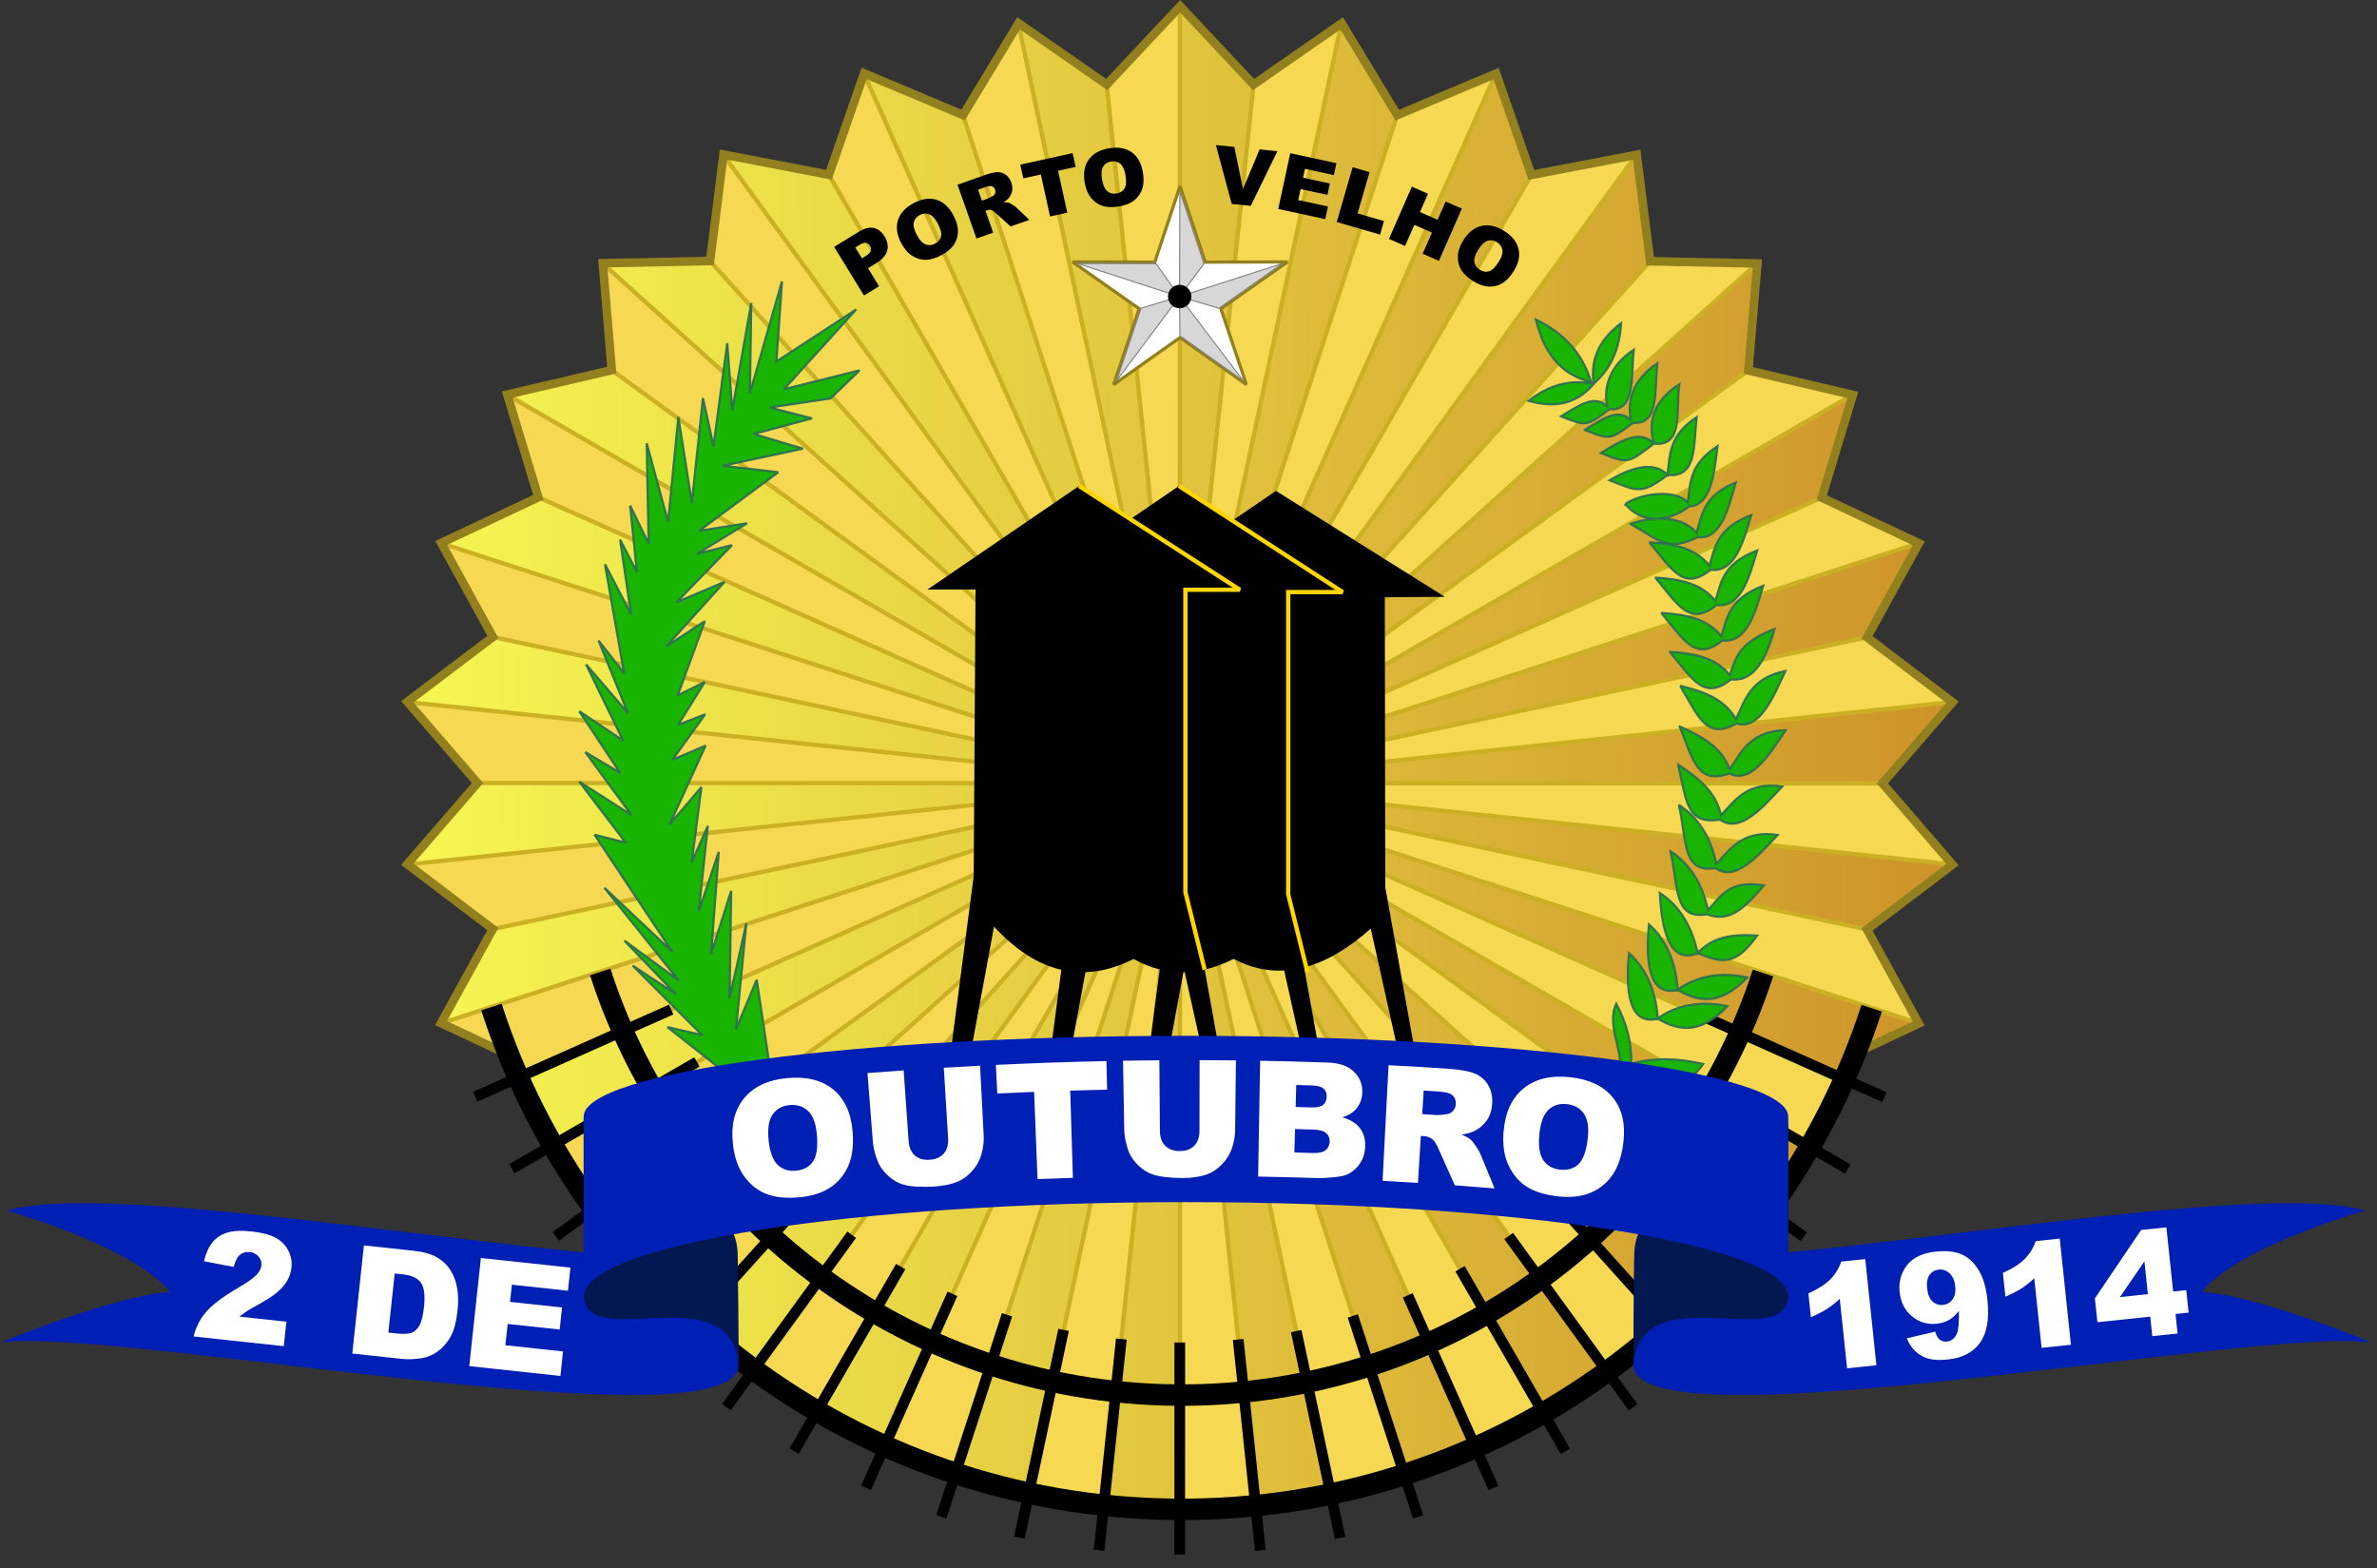 <?xml version="1.0" encoding="UTF-8" standalone="no"?>
<!-- Created with Inkscape (http://www.inkscape.org/) -->

<svg
   width="97.03mm"
   height="64mm"
   viewBox="0 0 97.03 64"
   version="1.1"
   id="svg1"
   sodipodi:docname="Brasao_municipal.svg"
   inkscape:version="1.4 (86a8ad7, 2024-10-11)"
   xmlns:inkscape="http://www.inkscape.org/namespaces/inkscape"
   xmlns:sodipodi="http://sodipodi.sourceforge.net/DTD/sodipodi-0.dtd"
   xmlns:xlink="http://www.w3.org/1999/xlink"
   xmlns="http://www.w3.org/2000/svg"
   xmlns:svg="http://www.w3.org/2000/svg">
  <rect x="0" y="0" width="97.03" height="64" fill="#333333" stroke="none"/>
  <sodipodi:namedview
     id="namedview1"
     pagecolor="#ffffff"
     bordercolor="#000000"
     borderopacity="0.25"
     inkscape:showpageshadow="2"
     inkscape:pageopacity="0.0"
     inkscape:pagecheckerboard="0"
     inkscape:deskcolor="#d1d1d1"
     inkscape:document-units="mm"
     inkscape:zoom="0.99398997"
     inkscape:cx="179.07625"
     inkscape:cy="181.59137"
     inkscape:window-width="1920"
     inkscape:window-height="1057"
     inkscape:window-x="-8"
     inkscape:window-y="-8"
     inkscape:window-maximized="1"
     inkscape:current-layer="svg1" />
  <defs
     id="defs1">
    <linearGradient
       xlink:href="#a"
       id="linearGradient16"
       gradientUnits="userSpaceOnUse"
       gradientTransform="matrix(4.188,0,0,4.188,290.61,-101.47)"
       x1="4.196"
       y1="39.044"
       x2="75.69"
       y2="39.323" />
    <linearGradient
       id="a"
       x1="4.196"
       x2="75.69"
       y1="39.044"
       y2="39.323"
       gradientTransform="matrix(4.188,0,0,4.188,290.61,-101.47)"
       gradientUnits="userSpaceOnUse">
      <stop
         stop-color="#f6f652"
         offset="0"
         id="stop1" />
      <stop
         stop-color="#cd9329"
         offset="1"
         id="stop2" />
    </linearGradient>
    <linearGradient
       xlink:href="#a"
       id="linearGradient1"
       gradientUnits="userSpaceOnUse"
       gradientTransform="matrix(4.188,0,0,4.188,290.61,-101.47)"
       x1="4.196"
       y1="39.044"
       x2="75.69"
       y2="39.323" />
    <linearGradient
       xlink:href="#a"
       id="linearGradient2"
       gradientUnits="userSpaceOnUse"
       gradientTransform="matrix(4.188,0,0,4.188,290.61,-101.47)"
       x1="4.196"
       y1="39.044"
       x2="75.69"
       y2="39.323" />
    <linearGradient
       xlink:href="#a"
       id="linearGradient3"
       gradientUnits="userSpaceOnUse"
       gradientTransform="matrix(4.188,0,0,4.188,290.61,-101.47)"
       x1="4.196"
       y1="39.044"
       x2="75.69"
       y2="39.323" />
    <linearGradient
       xlink:href="#a"
       id="linearGradient4"
       gradientUnits="userSpaceOnUse"
       gradientTransform="matrix(4.188,0,0,4.188,290.61,-101.47)"
       x1="4.196"
       y1="39.044"
       x2="75.69"
       y2="39.323" />
    <linearGradient
       xlink:href="#a"
       id="linearGradient5"
       gradientUnits="userSpaceOnUse"
       gradientTransform="matrix(4.188,0,0,4.188,290.61,-101.47)"
       x1="4.196"
       y1="39.044"
       x2="75.69"
       y2="39.323" />
    <linearGradient
       xlink:href="#a"
       id="linearGradient6"
       gradientUnits="userSpaceOnUse"
       gradientTransform="matrix(4.188,0,0,4.188,290.61,-101.47)"
       x1="4.196"
       y1="39.044"
       x2="75.69"
       y2="39.323" />
    <linearGradient
       xlink:href="#a"
       id="linearGradient7"
       gradientUnits="userSpaceOnUse"
       gradientTransform="matrix(4.188,0,0,4.188,290.61,-101.47)"
       x1="4.196"
       y1="39.044"
       x2="75.69"
       y2="39.323" />
    <linearGradient
       xlink:href="#a"
       id="linearGradient8"
       gradientUnits="userSpaceOnUse"
       gradientTransform="matrix(4.188,0,0,4.188,290.61,-101.47)"
       x1="4.196"
       y1="39.044"
       x2="75.69"
       y2="39.323" />
    <linearGradient
       xlink:href="#a"
       id="linearGradient9"
       gradientUnits="userSpaceOnUse"
       gradientTransform="matrix(4.188,0,0,4.188,290.61,-101.47)"
       x1="4.196"
       y1="39.044"
       x2="75.69"
       y2="39.323" />
    <linearGradient
       xlink:href="#a"
       id="linearGradient10"
       gradientUnits="userSpaceOnUse"
       gradientTransform="matrix(4.188,0,0,4.188,290.61,-101.47)"
       x1="4.196"
       y1="39.044"
       x2="75.69"
       y2="39.323" />
    <linearGradient
       xlink:href="#a"
       id="linearGradient11"
       gradientUnits="userSpaceOnUse"
       gradientTransform="matrix(4.188,0,0,4.188,290.61,-101.47)"
       x1="4.196"
       y1="39.044"
       x2="75.69"
       y2="39.323" />
    <linearGradient
       xlink:href="#a"
       id="linearGradient12"
       gradientUnits="userSpaceOnUse"
       gradientTransform="matrix(4.188,0,0,4.188,290.61,-101.47)"
       x1="4.196"
       y1="39.044"
       x2="75.69"
       y2="39.323" />
    <linearGradient
       xlink:href="#a"
       id="linearGradient13"
       gradientUnits="userSpaceOnUse"
       gradientTransform="matrix(4.188,0,0,4.188,290.61,-101.47)"
       x1="4.196"
       y1="39.044"
       x2="75.69"
       y2="39.323" />
    <linearGradient
       xlink:href="#a"
       id="linearGradient14"
       gradientUnits="userSpaceOnUse"
       gradientTransform="matrix(4.188,0,0,4.188,290.61,-101.47)"
       x1="4.196"
       y1="39.044"
       x2="75.69"
       y2="39.323" />
    <linearGradient
       xlink:href="#a"
       id="linearGradient15"
       gradientUnits="userSpaceOnUse"
       gradientTransform="matrix(4.188,0,0,4.188,290.61,-101.47)"
       x1="4.196"
       y1="39.044"
       x2="75.69"
       y2="39.323" />
  </defs>
  <g
     id="g1"
     transform="matrix(0.209,0,0,0.209,8.206474e-4,0.001)">
    <g
       transform="translate(-227.2,90.013)"
       fill="url(#a)"
       id="g16"
       style="fill:url(#linearGradient16)">
      <path
         d="m 457.78,-88.388 14.264,14.817 -14.245,136.39 -0.093,142.02 -14.92,-0.889 14.88,-141.13 z"
         id="path2"
         style="fill:url(#linearGradient1)" />
      <path
         d="m 489.22,-85.07 10.872,17.458 -42.289,130.45 -29.611,138.75 -14.381,-3.795 43.862,-134.98 z"
         id="path3"
         style="fill:url(#linearGradient2)" />
      <path
         d="m 519.27,-75.291 7.006,19.337 -68.48,118.81 -57.79,129.53 -13.238,-6.787 70.906,-122.79 z"
         id="path4"
         style="fill:url(#linearGradient3)" />
      <path
         d="m 546.64,-59.476 2.833,20.371 -91.684,101.98 -83.358,114.63 -11.468,-9.424 94.718,-105.28 z"
         id="path5"
         style="fill:url(#linearGradient4)" />
      <path
         d="m 345.38,-38.407 20.556,-0.686 91.829,101.85 105.48,95.3 -10.506,10.449 -95.06,-105.65 z"
         id="path6"
         style="fill:url(#linearGradient5)" />
      <path
         d="m 368.88,-59.548 20.249,3.602 68.649,118.72 83.449,115.1 -12.551,8.048 -71.004,-123.07 z"
         id="path7"
         style="fill:url(#linearGradient6)" />
      <path
         d="m 313.92,16.034 18.499,-8.987 125.32,55.696 143.78,46.885 -11.844,6.184 -2.214,4.9 -129.76,-57.842 z"
         id="path8"
         style="fill:url(#linearGradient7)" />
      <path
         d="m 307.33,46.954 16.226,-12.637 134.16,28.424 150.38,15.967 -16.227,12.637 -134.17,-28.473 z"
         id="path9"
         style="fill:url(#linearGradient8)" />
      <path
         d="m 326.79,-12.837 19.964,-4.945 111,80.531 122.94,71.289 -8.079,12.411 -114.93,-83.584 z"
         id="path10"
         style="fill:url(#linearGradient9)" />
      <path
         d="m 396.26,-75.338 19.058,7.732 42.474,130.39 57.615,129.9 -13.9,5.208 -43.835,-135.06 z"
         id="path11"
         style="fill:url(#linearGradient10)" />
      <path
         d="M 426.33,-85.095 443.364,-73.57 457.803,62.8 487.2,201.78 472.523,204.071 457.674,62.831 Z"
         id="path12"
         style="fill:url(#linearGradient11)" />
      <path
         d="m 570.14,-38.302 -1.466,20.515 -110.89,80.68 -105.31,94.721 -9.307,-11.496 114.52,-83.323 z"
         id="path13"
         style="fill:url(#linearGradient12)" />
      <path
         d="m 588.71,-12.72 -5.699,19.762 -125.24,55.864 -122.61,70.801 -6.668,-13.267 129.21,-57.648 z"
         id="path14"
         style="fill:url(#linearGradient13)" />
      <path
         d="m 601.55,16.157 -9.682,18.145 -134.12,28.612 -143.87,46.591 L 323.56,91.36 457.71,62.789 Z"
         id="path15"
         style="fill:url(#linearGradient14)" />
      <path
         d="m 608.11,47.079 -13.243,15.736 -137.14,0.105 -150.41,15.663 13.243,-15.736 137.15,-0.059 z"
         id="path16"
         style="fill:url(#linearGradient15)" />
    </g>
    <g
       transform="translate(-227.2,90.013)"
       fill="#f6d852"
       id="g31">
      <path
         d="m 457.64,-88.388 -14.264,14.817 14.245,136.39 0.093,142.02 14.92,-0.889 -14.88,-141.13 z"
         id="path17" />
      <path
         d="m 426.21,-85.07 -10.872,17.458 42.289,130.45 29.611,138.75 14.381,-3.795 -43.862,-134.98 z"
         id="path18" />
      <path
         d="m 396.15,-75.291 -7.006,19.337 68.48,118.81 57.79,129.53 13.238,-6.787 -70.906,-122.79 z"
         id="path19" />
      <path
         d="m 368.78,-59.476 -2.833,20.371 91.684,101.98 83.358,114.63 11.468,-9.424 -94.718,-105.28 z"
         id="path20" />
      <path
         d="m 570.04,-38.407 -20.555,-0.686 -91.829,101.85 -105.48,95.3 10.506,10.449 95.06,-105.65 z"
         id="path21" />
      <path
         d="m 546.54,-59.548 -20.249,3.602 -68.649,118.72 -83.449,115.1 12.551,8.048 71.004,-123.07 z"
         id="path22" />
      <path
         d="m 601.51,16.034 -18.499,-8.987 -125.32,55.696 -143.78,46.885 11.844,6.184 2.214,4.9 129.76,-57.842 z"
         id="path23" />
      <path
         d="M 608.1,46.954 591.874,34.317 457.714,62.741 307.334,78.708 323.561,91.345 457.731,62.872 Z"
         id="path24" />
      <path
         d="m 588.64,-12.837 -19.964,-4.945 -111,80.531 -122.94,71.289 8.079,12.411 114.93,-83.584 z"
         id="path25" />
      <path
         d="m 519.17,-75.338 -19.058,7.732 -42.474,130.39 -57.615,129.9 13.9,5.208 43.835,-135.06 z"
         id="path26" />
      <path
         d="M 489.1,-85.095 472.066,-73.57 457.627,62.8 428.23,201.78 l 14.677,2.291 14.849,-141.24 z"
         id="path27" />
      <path
         d="m 345.29,-38.302 1.466,20.515 110.89,80.68 105.31,94.721 9.307,-11.496 -114.52,-83.323 z"
         id="path28" />
      <path
         d="m 326.72,-12.72 5.699,19.762 125.24,55.864 122.61,70.801 6.668,-13.267 -129.21,-57.648 z"
         id="path29" />
      <path
         d="m 313.88,16.157 9.682,18.145 134.12,28.612 143.87,46.591 L 591.87,91.36 457.72,62.789 Z"
         id="path30" />
      <path
         d="m 307.32,47.079 13.243,15.736 137.14,0.105 150.41,15.663 -13.243,-15.736 -137.15,-0.059 z"
         id="path31" />
    </g>
    <g
       transform="translate(-227.2,90.013)"
       fill="none"
       stroke="#cbb023"
       stroke-width="0.838"
       id="g46">
      <path
         d="M 472.03,-73.5 443.273,199.38"
         id="path32" />
      <path
         d="m 443.34,-73.507 28.606,272.9"
         id="path33" />
      <path
         d="m 415.29,-67.552 84.719,260.98"
         id="path34" />
      <path
         d="m 389.08,-55.893 137.13,237.67"
         id="path35" />
      <path
         d="m 365.87,-39.041 183.55,203.96"
         id="path36" />
      <path
         d="m 346.68,-17.732 221.94,161.34"
         id="path37" />
      <path
         d="m 332.33,7.103 250.64,111.67"
         id="path38" />
      <path
         d="M 323.46,34.379 591.84,91.502"
         id="path39" />
      <path
         d="m 320.45,62.902 274.39,0.076"
         id="path40" />
      <path
         d="M 323.44,91.428 591.85,34.453"
         id="path41" />
      <path
         d="M 332.3,118.71 583,7.17"
         id="path42" />
      <path
         d="M 346.63,143.55 568.66,-17.67"
         id="path43" />
      <path
         d="M 365.82,164.87 549.48,-38.99"
         id="path44" />
      <path
         d="M 389.02,181.74 526.28,-55.85"
         id="path45" />
      <path
         d="m 500.08,-67.529 -84.863,260.94"
         id="path46" />
    </g>
    <g
       transform="translate(-227.2,90.013)"
       fill="none"
       stroke="#cbb023"
       stroke-width="0.838"
       id="g61">
      <path
         d="m 489.13,-85.238 -61.008,287.1"
         id="path47" />
      <path
         d="m 457.64,-88.546 0.017,293.28"
         id="path48" />
      <path
         d="m 426.14,-85.234 61.034,287.06"
         id="path49" />
      <path
         d="m 396.02,-75.446 119.35,268.02"
         id="path50" />
      <path
         d="M 368.6,-59.61 541.19,177.91"
         id="path51" />
      <path
         d="m 345.07,-38.418 218.2,196.45"
         id="path52" />
      <path
         d="m 326.45,-12.796 254.36,146.83"
         id="path53" />
      <path
         d="m 313.57,16.136 288.15,93.608"
         id="path54" />
      <path
         d="M 306.99,47.114 608.3,78.767"
         id="path55" />
      <path
         d="M 306.99,78.783 608.3,47.097"
         id="path56" />
      <path
         d="M 313.58,109.76 601.72,16.121"
         id="path57" />
      <path
         d="M 335.18,133.66 588.83,-12.81"
         id="path58" />
      <path
         d="M 352.48,157.65 570.22,-38.43"
         id="path59" />
      <path
         d="M 374.41,177.52 546.68,-59.62"
         id="path60" />
      <path
         d="M 519.25,-75.453 399.98,192.477"
         id="path61" />
    </g>
    <g
       transform="translate(-227.2,90.013)"
       id="g62">
      <path
         d="m 457.69,-88.789 -14.339,15.28 -17.202,-11.967 -10.855,17.922 -19.32,-8.131 -6.887,19.795 -20.58,-3.943 -2.626,20.793 -20.957,0.425 1.759,20.883 -20.408,4.769 6.061,20.065 -18.969,8.916 10.094,18.364 -16.703,12.654 13.701,15.869 -13.709,15.852 16.695,12.67 -10.11,18.363 13.21,6.208 c 0.008,0.021 0.017,0.038 0.025,0.057 20.771,51.506 70.964,88.106 129.96,88.726 60.195,0.632 111.99,-36.386 133.07,-89.118 l 12.343,-5.799 -10.102,-18.364 16.703,-12.662 -13.693,-15.861 13.701,-15.852 -16.695,-12.67 10.11,-18.364 -18.961,-8.916 6.069,-20.065 -20.408,-4.785 1.767,-20.883 -20.948,-0.434 -2.618,-20.793 -20.58,3.926 -6.879,-19.795 -19.321,8.123 -10.846,-17.93 -17.21,11.959 z"
         fill="none"
         stroke="#92801f"
         stroke-width="1.675"
         id="path62" />
    </g>
    <g
       transform="translate(-227.2,90.013)"
       fill="none"
       stroke="#000000"
       stroke-width="2.094"
       id="g85">
      <path
         d="m 434.93,169.7 -8.636,40.583"
         id="path63" />
      <path
         d="m 457.62,172.17 -0.008,41.414"
         id="path64" />
      <path
         d="m 480.36,169.94 8.569,40.362"
         id="path65" />
      <path
         d="m 502.15,162.96 16.738,37.618"
         id="path66" />
      <path
         d="m 521.86,151.37 24.305,33.47"
         id="path67" />
      <path
         d="m 539.07,136.29 30.504,27.48"
         id="path68" />
      <path
         d="m 552.47,117.71 35.624,20.579"
         id="path69" />
      <path
         d="m 327.17,138.23 36.137,-20.852"
         id="path70" />
      <path
         d="m 345.67,163.71 30.947,-27.852"
         id="path71" />
      <path
         d="m 369.07,184.79 24.473,-33.668"
         id="path72" />
      <path
         d="m 413.22,162.66 -16.878,37.884"
         id="path73" />
      <path
         d="m 446.21,171.49 -4.348,41.264"
         id="path74" />
      <path
         d="m 469.03,171.58 4.318,41.189"
         id="path75" />
      <path
         d="m 491.42,166.98 12.74,39.246"
         id="path76" />
      <path
         d="m 512.36,157.76 20.577,35.663"
         id="path77" />
      <path
         d="m 530.75,144.17 27.669,30.747"
         id="path78" />
      <path
         d="m 546.29,127.38 33.209,24.142"
         id="path79" />
      <path
         d="m 557.67,107.51 37.579,16.744"
         id="path80" />
      <path
         d="m 320.01,124.17 38.272,-17.027"
         id="path81" />
      <path
         d="m 335.75,151.45 33.76,-24.514"
         id="path82" />
      <path
         d="m 356.82,174.86 27.867,-30.933"
         id="path83" />
      <path
         d="m 382.29,193.38 20.821,-36.041"
         id="path84" />
      <path
         d="m 423.88,166.76 -12.827,39.441"
         id="path85" />
    </g>
    <g
       transform="translate(-227.2,90.013)"
       id="g86">
      <path
         d="M 592.76,106.88 C 574.151,164.228 519.992,205.414 456.52,204.748 394.011,204.091 341.39,163.04 323.18,106.656"
         fill-opacity="0"
         stroke="#000000"
         stroke-miterlimit="2.41"
         stroke-width="4.188"
         id="path86" />
    </g>
    <g
       transform="translate(-227.2,90.013)"
       id="g87">
      <path
         d="M 571.53,100 C 555.848,148.305 510.224,182.996 456.76,182.434 404.1,181.881 359.766,147.299 344.43,99.801"
         fill-opacity="0"
         stroke="#000000"
         stroke-miterlimit="2.41"
         stroke-width="4.188"
         id="path87" />
    </g>
    <g
       transform="translate(-227.2,90.013)"
       id="g97">
      <path
         d="m 390.12,-41.803 4.877,-2.991 c 1.062,-0.651 2.012,-0.886 2.848,-0.704 0.841,0.179 1.547,0.736 2.119,1.668 0.588,0.959 0.758,1.885 0.51,2.78 -0.243,0.892 -0.956,1.701 -2.14,2.426 l -1.606,0.985 2.161,3.523 -2.947,1.807 -5.824,-9.495 m 5.43,2.241 0.719,-0.441 c 0.566,-0.347 0.903,-0.688 1.013,-1.022 0.107,-0.339 0.067,-0.662 -0.122,-0.968 -0.182,-0.298 -0.437,-0.49 -0.763,-0.575 -0.326,-0.085 -0.763,0.04 -1.311,0.376 l -0.836,0.512 1.299,2.118"
         id="path88" />
      <path
         d="m 403.25,-42.48 c -0.868,-1.598 -1.099,-3.084 -0.692,-4.458 0.407,-1.374 1.404,-2.492 2.993,-3.356 1.629,-0.885 3.122,-1.128 4.48,-0.73 1.355,0.394 2.461,1.378 3.317,2.954 0.621,1.144 0.938,2.188 0.95,3.133 0.013,0.938 -0.233,1.81 -0.741,2.616 -0.505,0.799 -1.301,1.494 -2.387,2.084 -1.104,0.6 -2.114,0.921 -3.031,0.963 -0.912,0.04 -1.8,-0.198 -2.663,-0.715 -0.863,-0.517 -1.605,-1.347 -2.227,-2.491 m 3.032,-1.63 c 0.537,0.988 1.105,1.599 1.704,1.832 0.604,0.231 1.222,0.175 1.854,-0.168 0.65,-0.353 1.038,-0.838 1.164,-1.454 0.127,-0.616 -0.108,-1.472 -0.703,-2.567 -0.501,-0.921 -1.053,-1.492 -1.656,-1.712 -0.602,-0.227 -1.221,-0.167 -1.857,0.179 -0.61,0.331 -0.982,0.813 -1.117,1.446 -0.135,0.632 0.068,1.447 0.61,2.444"
         id="path89" />
      <path
         d="m 417.91,-43.435 -3.704,-10.505 5.41,-1.908 c 1.003,-0.354 1.8,-0.538 2.391,-0.553 0.591,-0.015 1.131,0.154 1.621,0.508 0.488,0.349 0.85,0.858 1.086,1.526 0.205,0.583 0.259,1.131 0.161,1.643 -0.101,0.508 -0.321,0.97 -0.663,1.386 -0.218,0.265 -0.549,0.537 -0.993,0.817 0.432,-0.008 0.76,0.023 0.982,0.088 0.149,0.045 0.387,0.167 0.711,0.37 0.329,0.201 0.558,0.364 0.689,0.49 l 2.643,2.492 -3.669,1.294 -2.866,-2.599 c -0.367,-0.338 -0.657,-0.539 -0.873,-0.603 -0.291,-0.08 -0.585,-0.068 -0.881,0.037 l -0.286,0.101 1.504,4.263 -3.26,1.15 m 1.057,-7.398 1.369,-0.483 c 0.148,-0.052 0.418,-0.201 0.809,-0.447 0.2,-0.119 0.335,-0.29 0.407,-0.514 0.076,-0.226 0.074,-0.453 -0.008,-0.682 -0.12,-0.339 -0.319,-0.562 -0.598,-0.667 -0.279,-0.106 -0.715,-0.053 -1.307,0.155 l -1.426,0.503 0.753,2.135"
         id="path90" />
      <path
         d="m 426.47,-57.869 10.219,-2.243 0.59,2.687 -3.429,0.753 1.798,8.193 -3.362,0.738 -1.798,-8.193 -3.429,0.753 -0.59,-2.687"
         id="path91" />
      <path
         d="m 439.05,-54.367 c -0.313,-1.791 -0.059,-3.273 0.765,-4.446 0.823,-1.173 2.126,-1.915 3.907,-2.227 1.826,-0.32 3.319,-0.075 4.479,0.736 1.159,0.805 1.893,2.091 2.202,3.857 0.225,1.282 0.192,2.373 -0.099,3.272 -0.286,0.893 -0.798,1.641 -1.536,2.244 -0.734,0.596 -1.71,1.001 -2.927,1.214 -1.237,0.217 -2.297,0.199 -3.18,-0.053 -0.877,-0.253 -1.643,-0.762 -2.296,-1.526 -0.653,-0.765 -1.092,-1.789 -1.317,-3.071 m 3.393,-0.578 c 0.194,1.108 0.538,1.868 1.032,2.28 0.499,0.412 1.103,0.555 1.811,0.431 0.729,-0.127 1.251,-0.463 1.567,-1.007 0.316,-0.544 0.367,-1.429 0.152,-2.657 -0.181,-1.033 -0.522,-1.75 -1.024,-2.15 -0.498,-0.407 -1.104,-0.547 -1.817,-0.422 -0.684,0.12 -1.19,0.458 -1.52,1.014 -0.329,0.556 -0.396,1.393 -0.2,2.511"
         id="path92" />
      <path
         d="m 464.68,-61.685 3.584,0.354 1.706,8.224 3.246,-7.734 3.478,0.344 -5.21,10.678 -3.713,-0.367 -3.093,-11.499"
         id="path93" />
      <path
         d="m 479.2,-60.093 9.017,1.944 -0.501,2.325 -5.645,-1.217 -0.373,1.731 5.236,1.129 -0.479,2.221 -5.236,-1.129 -0.463,2.147 5.808,1.252 -0.532,2.466 -9.18,-1.98 2.348,-10.889"
         id="path94" />
      <path
         d="m 491.38,-57.358 3.306,0.958 -2.337,8.064 5.159,1.496 -0.764,2.635 -8.465,-2.454 3.101,-10.698"
         id="path95" />
      <path
         d="m 502.95,-53.56 3.151,1.384 -1.567,3.569 3.444,1.512 1.567,-3.569 3.165,1.39 -4.478,10.199 -3.165,-1.39 1.811,-4.125 -3.444,-1.512 -1.811,4.125 -3.151,-1.384 4.478,-10.199"
         id="path96" />
      <path
         d="m 513.01,-43.104 c 0.966,-1.541 2.147,-2.471 3.543,-2.792 1.396,-0.32 2.861,-5.63e-4 4.393,0.96 1.571,0.985 2.516,2.166 2.836,3.544 0.322,1.374 0.008,2.821 -0.945,4.34 -0.691,1.103 -1.446,1.892 -2.263,2.366 -0.81,0.472 -1.691,0.686 -2.643,0.639 -0.944,-0.048 -1.94,-0.4 -2.987,-1.057 -1.064,-0.667 -1.84,-1.39 -2.327,-2.167 -0.483,-0.775 -0.711,-1.665 -0.684,-2.671 0.025,-1.006 0.385,-2.06 1.077,-3.163 m 2.908,1.841 c -0.597,0.953 -0.85,1.748 -0.759,2.385 0.095,0.64 0.448,1.15 1.057,1.532 0.627,0.393 1.239,0.493 1.838,0.3 0.599,-0.193 1.229,-0.817 1.891,-1.873 0.557,-0.888 0.783,-1.649 0.678,-2.283 -0.098,-0.635 -0.454,-1.145 -1.068,-1.53 -0.588,-0.369 -1.191,-0.456 -1.808,-0.263 -0.617,0.193 -1.227,0.77 -1.83,1.732"
         id="path97" />
    </g>
    <g
       transform="translate(-227.2,90.013)"
       id="g104">
      <path
         d="m 457.67,-53.665 4.93,14.833 16.053,-0.029 -13.004,9.138 4.989,14.815 -12.968,-9.186 -12.968,9.186 4.989,-14.815 -13.004,-9.138 16.053,0.029 z"
         fill="#ffffff"
         stroke="#92801f"
         stroke-miterlimit="2.414"
         stroke-width="0.628"
         id="path98" />
      <g
         transform="matrix(3.533,0,0,3.539,324.6,-82.979)"
         fill="#d7d7d7"
         stroke="#818181"
         stroke-width="0.059"
         id="g103">
        <path
           d="M 38.988,12.564 37.658,8.563 37.634,14.381 Z"
           id="path99" />
        <path
           d="m 39.815,15.022 3.502,-2.466 -5.685,1.822 z"
           id="path100" />
        <path
           d="m 37.66,16.541 3.498,2.48 -3.525,-4.644 z"
           id="path101" />
        <path
           d="m 35.511,15.021 -1.345,3.988 3.47,-4.633 z"
           id="path102" />
        <path
           d="M 36.334,12.562 32.013,12.554 37.636,14.38 Z"
           id="path103" />
      </g>
      <circle
         cx="457.6"
         cy="-32.1"
         r="2.287"
         stroke-miterlimit="2.414"
         stroke-width="0.057"
         id="circle103" />
    </g>
    <g
       transform="translate(-227.2,90.013)"
       id="g105">
      <path
         d="m 545.37,96.148 c 3.91,3.536 5.317,8.332 5.596,12.78 3.08,-2.363 8.072,-3.704 13.595,-2.414 -5.478,5.657 -9.58,4.695 -13.595,2.414 -4.653,1.124 -6.517,-3.134 -5.596,-12.78 z m 3.897,-5.623 c 3.912,3.536 5.317,8.332 5.596,12.78 3.081,-2.363 8.072,-3.704 13.595,-2.412 -5.478,5.655 -9.58,4.692 -13.595,2.412 -4.653,1.126 -6.517,-3.134 -5.596,-12.78 z m 2.127,-6.127 c 4.373,2.865 6.448,7.377 7.358,11.728 2.707,-2.834 5.991,-3.809 11.633,-3.423 -4.605,6.474 -7.339,5.03 -11.633,3.423 -4.437,1.861 -6.89,-2.048 -7.358,-11.728 z m 2.063,-8.177 c 4.371,2.865 6.4,7.163 7.312,11.515 2.707,-2.834 4.029,-5.885 10.937,-4.848 -4.047,4.762 -6.817,7.252 -11.113,5.646 -6.548,1.108 -5.53,-5.328 -7.136,-12.312 z m 1.653,-9.035 c 4.373,2.865 6.402,7.165 7.312,11.515 2.707,-2.832 5.059,-6.683 11.966,-5.646 -3.734,3.919 -8.202,9.312 -12.14,6.443 -6.55,1.108 -5.53,-5.328 -7.138,-12.312 z m -0.144,-7.856 c 4.371,2.865 7.44,5.551 8.35,9.901 2.709,-2.832 5.059,-6.683 11.968,-5.646 -3.734,3.919 -8.202,9.312 -12.142,6.445 -6.548,1.106 -6.57,-3.716 -8.176,-10.7 z m 0.306,-7.446 c 4.751,2.074 8.19,4.195 9.753,8.331 2.237,-3.261 3.971,-7.466 10.945,-7.633 -3.086,4.512 -6.671,10.602 -10.995,8.451 -6.294,2.22 -7.051,-2.534 -9.704,-9.149 z m 0.086,-7.96 c 5.006,1.228 8.723,2.729 10.897,6.541 1.712,-3.604 2.78,-8.05 9.636,-9.417 -2.356,4.982 -4.965,11.61 -9.559,10.233 -5.871,3.275 -7.344,-1.286 -10.974,-7.357 z m -2.033,-6.641 c 5.127,0.351 9.024,1.193 11.752,4.579 1.137,-3.85 2.165,-6.513 8.722,-9.043 -1.564,5.324 -3.776,10.403 -8.522,9.836 -5.292,4.243 -7.444,-0.004 -11.952,-5.372 z m -1.658,-7.601 c 5.127,0.349 9.024,1.19 11.752,4.579 1.137,-3.852 1.582,-7.336 8.139,-9.865 -1.564,5.322 -3.195,11.224 -7.941,10.656 -5.292,4.243 -7.442,-0.003 -11.95,-5.37 z m -1.169,-6.899 c 5.125,0.349 9.022,1.191 11.75,4.579 1.139,-3.852 1.582,-7.338 8.141,-9.867 -1.564,5.322 -3.195,11.226 -7.941,10.658 -5.292,4.243 -7.442,-0.004 -11.95,-5.37 z m -1.171,-6.901 c 5.127,0.351 9.024,1.193 11.752,4.579 1.137,-3.85 1.582,-7.336 8.141,-9.865 -1.565,5.322 -3.195,11.224 -7.941,10.658 -5.292,4.243 -7.444,-0.004 -11.952,-5.372 z m -3.645,-3.58 c 4.194,-1.563 10.326,-1.594 12.881,1.792 1.071,-3.853 1.491,-7.337 7.641,-9.872 -1.47,5.322 -3.004,11.227 -7.454,10.663 -5.904,2.969 -7.702,0.444 -13.067,-2.582 z m -1.018,-3.874 c 2.246,-1.768 9.374,-3.244 12.198,-0.311 0.481,-3.98 0.406,-7.492 5.78,-10.992 -0.658,5.499 -1.297,11.583 -5.504,11.744 -5.087,3.886 -10.051,2.646 -12.474,-0.442 z m -3.068,-4.646 c 3.686,-2.222 8.475,-3.987 11.298,-1.056 0.481,-3.98 0.303,-7.756 5.675,-11.254 -0.657,5.499 0.132,11.84 -5.675,11.254 -5.087,3.889 -5.913,3.182 -11.298,1.056 z m -1.725,-5.321 c 3.686,-2.222 7.515,-4.769 10.337,-1.836 -1.047,-3.911 -0.419,-8.087 4.955,-11.585 -0.659,5.499 0.854,12.172 -4.955,11.585 -5.087,3.886 -4.952,3.961 -10.337,1.836 z m -3.149,-4.522 c 3.304,-1.992 6.547,-4.458 9.077,-1.83 -0.939,-3.506 0.281,-8.029 5.097,-11.165 -0.589,4.927 0.464,12.12 -4.742,11.596 -4.558,3.483 -4.606,3.304 -9.432,1.399 z m -4.609,-2.649 c 3.304,-1.994 6.547,-4.46 9.077,-1.83 -0.939,-3.509 0.281,-8.031 5.097,-11.167 -0.589,4.929 0.464,12.122 -4.742,11.596 -4.558,3.485 -4.606,3.304 -9.432,1.401 z m 5.846,-6.704 c -6.303,-1.524 -9.297,-6.151 -10.787,-12.189 5.538,2.646 9.134,6.709 10.787,12.189 z m 0.496,0.319 c -0.725,-5.313 1.615,-8.934 5.345,-11.786 -0.261,5.038 -2.044,8.965 -5.345,11.786 z m -0.004,0.074 c -3.605,4.204 -7.968,4.605 -12.675,3.284 4.057,-3.159 8.281,-4.255 12.675,-3.284 z m -163.19,143.72 4.271,9.074 5.298,-2.791 -6.139,-8.926 -3.699,-24.726 -4.043,9.653 2.006,-20.67 -3.272,14.707 0.316,-21.058 -3.916,12.356 1.487,-19.959 -3.906,11.636 1.777,-16.712 -3.159,7.147 1.915,-14.73 -6.212,7.277 7.013,-15.366 -6.485,2.771 6.408,-8.893 -5.287,2.072 5.21,-8.374 -5.293,2.611 5.302,-14.493 -7.532,4.914 11.378,-12.589 -9.386,3.981 10.849,-11.159 -6.806,1.686 9.752,-5.956 -9.346,1.463 15.429,-11.441 -10.832,-1.265 15.648,-3.336 -9.62,-2.863 11.405,-3.047 -8.276,-2.121 11.894,-1.778 5.677,-5.485 -14.805,3.71 14.136,-15.603 -15.581,10.177 1.082,-15.644 -6.261,21.859 0.265,-17.639 -3.705,21.001 -0.989,-13.16 -2.676,20.119 -2.063,-9.396 -2.173,20.487 -2.63,-16.788 -2.002,20.49 -4.178,-15.373 0.383,19.629 -3.618,-7.441 1.332,12.984 -3.295,-6.357 2.153,14.619 -5.109,-9.808 3.75,21.307 -4.991,-6.385 5.721,14.138 -8.165,-9.499 7.237,14.885 -8.56,-5.726 7.958,12.017 -6.773,-4.033 8.982,12.272 -10.173,-6.504 9.073,11.912 -6.09,-1.55 15.189,22.867 -13.259,-12.51 14.478,18.068 -10.565,-7.741 10.016,10.432 -8.394,-5.543 13.53,13.55 -6.759,-1.554 13.551,10.683 z m 167.25,-8.108 -9.149,12.466 3.032,1.486 8.641,-12.473 c 4.445,-0.096 10.967,1.373 14.805,-4.282 -4.675,-1.064 -9.362,-1.375 -14.071,-0.029 0.166,-3.897 -0.801,-7.812 -2.897,-11.745 -2.331,5.189 2.919,11.189 -0.361,14.577 z"
         fill="#18b400"
         stroke="#30734e"
         stroke-miterlimit="2.414"
         stroke-width="0.433"
         id="path104" />
    </g>
    <g
       transform="translate(-227.2,90.013)"
       id="g107">
      <path
         d="m 408.34,25.117 h 9.392 l -0.362,55.987 -7.223,55.264 2.799,-0.021 8.398,-45.406 c 4.208,4.583 8.602,7.388 13.142,8.441 l -4.834,36.986 2.799,-0.021 6.75,-36.501 c 3.077,-0.096 6.212,-0.959 9.39,-2.584 1.682,0.939 3.388,1.62 5.114,2.049 l -4.741,36.26 2.762,-0.021 6.603,-35.697 0.247,-0.004 7.247,32.554 2.658,0.18 -5.998,-33.235 c 1.863,-0.429 3.744,-1.129 5.642,-2.101 3.213,1.697 6.514,2.451 9.885,2.277 l 7.318,32.879 2.658,0.18 -6.077,-33.668 c 4.252,-1.102 8.598,-3.634 13.009,-7.579 l 8.978,40.325 2.621,0.178 -8.764,-48.57 -0.091,-56.65 11.731,-0.075 -32.989,-20.692 -8.331,5.689 -10.61,-6.653 -9.338,6.375 -10.167,-6.375 z"
         fill-rule="evenodd"
         id="path105" />
      <path
         d="m 437.95,4.892 31.411,20.27 h -10.643 v 59.045 l 3.758,15.143"
         fill="none"
         stroke="#ffd600"
         stroke-miterlimit="2.41"
         stroke-width="0.838"
         id="path106" />
      <path
         d="m 457.46,4.89 31.982,20.727 h -10.641 v 59.045 l 3.756,15.144"
         fill="none"
         stroke="#ffd600"
         stroke-miterlimit="2.41"
         stroke-width="0.838"
         id="path107" />
    </g>
    <g
       transform="translate(-227.2,90.013)"
       id="g108">
      <path
         d="m 690.47,172.21 c -21.591,-3.381 -144.34,21.041 -144.25,4.235 l 0.166,-20.678 c 27.194,2.768 119.62,-16.013 142.75,-9.354 0,0 -24.593,6.866 -31.895,15.891 10.632,0.563 33.222,9.906 33.222,9.906 z"
         fill="#001fb4"
         id="path108" />
    </g>
    <g
       transform="translate(-227.2,90.013)"
       id="g110">
      <path
         d="m 227.2,172.21 c 21.591,-3.381 144.34,21.041 144.25,4.235 l -0.166,-20.678 c -27.194,2.768 -119.62,-16.013 -142.75,-9.354 0,0 24.593,6.866 31.895,15.891 -10.632,0.563 -33.222,9.906 -33.222,9.906 z"
         fill="#001fb4"
         id="path109" />
      <path
         d="m 341.21,163.23 c 0.808,10.884 28.532,-4.243 30.234,13.211 l -0.166,-20.678 c 0.45,-18.334 -28.729,-1.186 -30.08,-27.708 z"
         fill="#031750"
         id="path110" />
    </g>
    <g
       transform="translate(-227.2,90.013)"
       id="g111">
      <path
         d="m 576.45,163.23 c -0.807,10.884 -28.532,-4.243 -30.234,13.211 l 0.166,-20.678 c -0.45,-18.334 28.729,-1.186 30.08,-27.708 z"
         fill="#031750"
         id="path111" />
    </g>
    <g
       transform="translate(-227.2,90.013)"
       id="g112">
      <path
         d="m 576.45,163.23 c 0,-10.205 -52.659,-18.477 -117.62,-18.477 -64.958,0 -117.62,8.273 -117.62,18.477 l -0.013,-35.175 c 4e-5,-8.716 52.664,-15.781 117.63,-15.781 64.965,0 117.63,7.065 117.63,15.781 z"
         fill="#001fb4"
         id="path112" />
    </g>
    <g
       transform="translate(-227.2,90.013)"
       id="g116">
      <g
         transform="rotate(6.141)"
         fill="#ffffff"
         stroke-width="3.932"
         aria-label="2 DE"
         id="g115">
        <path
           d="m 299.49,141.66 h -17.705 q 0.304,-2.622 1.84,-4.926 1.55,-2.318 5.795,-5.462 2.593,-1.927 3.318,-2.927 0.724,-1 0.724,-1.898 0,-0.971 -0.724,-1.652 -0.71,-0.695 -1.797,-0.695 -1.13,0 -1.855,0.71 -0.71,0.71 -0.956,2.506 l -5.911,-0.478 q 0.348,-2.492 1.275,-3.883 0.927,-1.405 2.608,-2.144 1.695,-0.753 4.68,-0.753 3.115,0 4.839,0.71 1.739,0.71 2.724,2.188 1,1.463 1,3.289 0,1.942 -1.145,3.709 -1.13,1.768 -4.129,3.883 -1.782,1.232 -2.391,1.724 -0.594,0.493 -1.405,1.29 h 9.215 z"
           id="path113" />
        <path
           d="m 312.95,120.42 h 9.751 q 2.883,0 4.651,0.782 1.782,0.782 2.941,2.246 1.159,1.463 1.681,3.405 0.522,1.941 0.522,4.115 0,3.405 -0.782,5.288 -0.768,1.869 -2.144,3.144 -1.376,1.26 -2.956,1.681 -2.159,0.58 -3.912,0.58 h -9.751 z m 6.563,4.81 v 11.605 h 1.608 q 2.057,0 2.927,-0.449 0.869,-0.464 1.362,-1.594 0.493,-1.145 0.493,-3.695 0,-3.376 -1.101,-4.622 -1.101,-1.246 -3.651,-1.246 z"
           id="path114" />
        <path
           d="m 335.93,120.42 h 17.589 v 4.535 h -11.011 v 3.376 h 10.214 v 4.332 h -10.214 v 4.187 h 11.33 v 4.81 H 335.93 Z"
           id="path115" />
      </g>
    </g>
    <g
       transform="translate(-227.2,90.013)"
       id="g123">
      <g
         transform="matrix(4.188,0,0,4.188,290.87,-96.233)"
         fill="#ffffff"
         stroke-width="1.887"
         aria-label="OUTUBRO"
         id="g122">
        <path
           d="m 18.977,54.831 c -0.096,-0.877 0.074,-1.586 0.516,-2.128 0.442,-0.541 1.109,-0.858 1.996,-0.944 0.909,-0.088 1.633,0.091 2.166,0.531 0.533,0.438 0.832,1.091 0.904,1.958 0.052,0.629 -0.012,1.155 -0.19,1.577 -0.176,0.419 -0.452,0.759 -0.83,1.019 -0.375,0.258 -0.857,0.414 -1.447,0.471 -0.6,0.058 -1.106,0.011 -1.521,-0.141 -0.412,-0.153 -0.763,-0.424 -1.054,-0.815 -0.29,-0.391 -0.471,-0.9 -0.54,-1.528 z m 1.665,-0.169 c 0.055,0.543 0.195,0.922 0.419,1.139 0.226,0.217 0.511,0.308 0.857,0.275 0.355,-0.034 0.619,-0.176 0.793,-0.427 0.173,-0.25 0.233,-0.677 0.179,-1.279 -0.046,-0.507 -0.183,-0.867 -0.412,-1.08 -0.226,-0.216 -0.517,-0.307 -0.87,-0.273 -0.338,0.033 -0.598,0.178 -0.779,0.436 -0.181,0.258 -0.243,0.66 -0.187,1.208 z"
           id="path116" />
        <path
           d="m 28.813,51.275 c 0.563,-0.034 1.127,-0.066 1.69,-0.095 l 0.167,3.218 c 0.017,0.319 -0.018,0.624 -0.103,0.914 -0.083,0.287 -0.224,0.544 -0.424,0.769 -0.198,0.223 -0.409,0.384 -0.634,0.483 -0.313,0.139 -0.694,0.222 -1.142,0.251 -0.259,0.017 -0.544,0.017 -0.854,0.002 -0.308,-0.016 -0.569,-0.07 -0.783,-0.163 -0.214,-0.095 -0.415,-0.237 -0.603,-0.425 -0.185,-0.188 -0.318,-0.386 -0.398,-0.594 -0.129,-0.335 -0.204,-0.635 -0.225,-0.9 l -0.252,-3.212 c 0.562,-0.044 1.125,-0.086 1.688,-0.125 l 0.23,3.292 c 0.021,0.294 0.118,0.519 0.29,0.675 0.175,0.153 0.406,0.22 0.694,0.201 0.285,-0.019 0.503,-0.114 0.655,-0.285 0.153,-0.174 0.221,-0.411 0.203,-0.711 -0.067,-1.098 -0.133,-2.196 -0.2,-3.294 z"
           id="path117" />
        <path
           d="m 31.241,51.143 c 1.718,-0.083 3.437,-0.143 5.157,-0.18 l 0.029,1.334 c -0.573,0.012 -1.146,0.027 -1.719,0.045 l 0.124,4.068 c -0.55,0.017 -1.099,0.036 -1.649,0.058 l -0.16,-4.067 c -0.573,0.023 -1.145,0.048 -1.718,0.075 z"
           id="path118" />
        <path
           d="m 40.741,50.921 c 0.565,0.001 1.13,0.005 1.694,0.011 l -0.036,3.22 c -0.004,0.319 -0.057,0.621 -0.16,0.905 -0.101,0.281 -0.258,0.528 -0.471,0.74 -0.211,0.21 -0.431,0.357 -0.662,0.442 -0.321,0.119 -0.705,0.179 -1.153,0.18 -0.259,6.67e-4 -0.543,-0.016 -0.851,-0.051 -0.306,-0.035 -0.562,-0.104 -0.77,-0.21 -0.208,-0.108 -0.399,-0.262 -0.575,-0.461 -0.173,-0.199 -0.294,-0.405 -0.361,-0.617 -0.108,-0.342 -0.165,-0.646 -0.17,-0.911 l -0.056,-3.221 c 0.565,-0.01 1.129,-0.017 1.694,-0.021 l 0.027,3.299 c 0.002,0.295 0.085,0.525 0.248,0.691 0.165,0.163 0.391,0.244 0.679,0.243 0.286,-9.25e-4 0.509,-0.082 0.67,-0.244 0.164,-0.164 0.246,-0.397 0.247,-0.696 z"
           id="path119" />
        <path
           d="m 43.564,50.949 c 1.06,0.019 2.119,0.047 3.179,0.085 0.53,0.019 0.931,0.165 1.202,0.434 0.273,0.27 0.4,0.595 0.383,0.976 -0.014,0.319 -0.127,0.588 -0.337,0.807 -0.14,0.146 -0.34,0.258 -0.599,0.336 0.385,0.109 0.664,0.282 0.835,0.518 0.174,0.234 0.252,0.523 0.236,0.866 -0.013,0.28 -0.089,0.528 -0.228,0.746 -0.139,0.217 -0.323,0.386 -0.551,0.507 -0.142,0.075 -0.352,0.125 -0.632,0.152 -0.373,0.035 -0.618,0.051 -0.74,0.047 -0.947,-0.032 -1.894,-0.057 -2.842,-0.073 z m 1.656,2.156 c 0.243,0.007 0.486,0.014 0.73,0.021 0.262,0.008 0.445,-0.03 0.549,-0.115 0.107,-0.087 0.163,-0.215 0.169,-0.385 0.006,-0.157 -0.042,-0.282 -0.143,-0.374 -0.099,-0.092 -0.276,-0.142 -0.532,-0.15 -0.248,-0.008 -0.497,-0.015 -0.745,-0.022 z m -0.058,2.122 c 0.282,0.008 0.563,0.016 0.845,0.025 0.285,0.009 0.488,-0.034 0.609,-0.131 0.121,-0.099 0.185,-0.234 0.191,-0.406 0.006,-0.16 -0.048,-0.289 -0.162,-0.389 -0.112,-0.102 -0.314,-0.159 -0.606,-0.168 -0.282,-0.009 -0.564,-0.017 -0.847,-0.025 z"
           id="path120" />
        <path
           d="m 49.274,56.55 0.279,-5.394 c 0.943,0.049 1.885,0.106 2.827,0.17 0.524,0.036 0.922,0.11 1.191,0.219 0.27,0.109 0.48,0.291 0.63,0.544 0.15,0.251 0.21,0.548 0.183,0.891 -0.024,0.299 -0.11,0.552 -0.255,0.759 -0.145,0.205 -0.335,0.366 -0.568,0.484 -0.149,0.075 -0.349,0.131 -0.601,0.169 0.194,0.081 0.333,0.158 0.419,0.231 0.058,0.049 0.139,0.15 0.242,0.303 0.106,0.154 0.175,0.271 0.208,0.353 0.226,0.541 0.449,1.083 0.669,1.625 -0.617,-0.052 -1.235,-0.1 -1.853,-0.145 -0.252,-0.57 -0.508,-1.139 -0.766,-1.708 -0.098,-0.221 -0.189,-0.366 -0.273,-0.435 -0.114,-0.091 -0.248,-0.142 -0.4,-0.151 -0.049,-0.003 -0.098,-0.006 -0.147,-0.009 l -0.135,2.188 c -0.55,-0.034 -1.1,-0.065 -1.65,-0.094 z m 1.849,-3.112 c 0.235,0.015 0.471,0.03 0.706,0.045 0.076,0.005 0.226,-0.01 0.448,-0.044 0.112,-0.014 0.206,-0.064 0.282,-0.15 0.078,-0.086 0.121,-0.187 0.13,-0.305 0.012,-0.174 -0.034,-0.311 -0.139,-0.412 -0.105,-0.101 -0.311,-0.162 -0.619,-0.183 -0.247,-0.016 -0.494,-0.032 -0.74,-0.047 z"
           id="path121" />
        <path
           d="m 54.92,54.233 c 0.075,-0.879 0.379,-1.542 0.92,-1.987 0.54,-0.444 1.259,-0.625 2.149,-0.533 0.912,0.094 1.589,0.414 2.023,0.951 0.435,0.536 0.597,1.236 0.492,2.099 -0.076,0.627 -0.244,1.129 -0.503,1.506 -0.256,0.375 -0.594,0.652 -1.014,0.832 -0.418,0.178 -0.919,0.235 -1.506,0.174 -0.597,-0.062 -1.082,-0.206 -1.457,-0.436 -0.373,-0.23 -0.663,-0.564 -0.872,-1.004 -0.208,-0.44 -0.287,-0.974 -0.234,-1.603 z m 1.665,0.158 c -0.052,0.543 0.011,0.942 0.187,1.199 0.179,0.257 0.44,0.402 0.784,0.438 0.354,0.036 0.64,-0.05 0.86,-0.261 0.219,-0.211 0.363,-0.617 0.429,-1.217 0.056,-0.506 -0.007,-0.885 -0.189,-1.14 -0.179,-0.257 -0.446,-0.404 -0.8,-0.44 -0.339,-0.035 -0.623,0.057 -0.851,0.274 -0.228,0.217 -0.368,0.6 -0.42,1.147 z"
           id="path122" />
      </g>
    </g>
    <g
       transform="translate(-227.2,90.013)"
       id="g127">
      <g
         transform="rotate(-6.01)"
         fill="#ffffff"
         stroke-width="3.795"
         aria-label="1914"
         id="g126">
        <path
           d="m 571.93,216.95 v 20.849 h -5.761 v -13.661 q -1.398,1.063 -2.713,1.72 -1.3,0.657 -3.272,1.258 v -4.67 q 2.908,-0.937 4.516,-2.251 1.608,-1.314 2.517,-3.244 z"
           id="path123" />
        <path
           d="m 578.37,233.19 5.663,-0.713 q 0.224,1.189 0.755,1.678 0.531,0.489 1.3,0.489 1.37,0 2.139,-1.384 0.559,-1.021 0.839,-4.321 -1.021,1.049 -2.097,1.538 -1.077,0.489 -2.489,0.489 -2.755,0 -4.656,-1.958 -1.888,-1.958 -1.888,-4.95 0,-2.042 0.965,-3.72 0.965,-1.678 2.657,-2.531 1.692,-0.867 4.251,-0.867 3.076,0 4.936,1.063 1.86,1.049 2.964,3.356 1.119,2.293 1.119,6.069 0,5.551 -2.335,8.138 -2.335,2.573 -6.474,2.573 -2.447,0 -3.859,-0.559 -1.412,-0.573 -2.349,-1.664 -0.937,-1.091 -1.44,-2.727 z m 10.487,-9.145 q 0,-1.664 -0.839,-2.601 -0.839,-0.951 -2.042,-0.951 -1.133,0 -1.888,0.853 -0.741,0.853 -0.741,2.559 0,1.72 0.769,2.629 0.783,0.909 1.944,0.909 1.202,0 2,-0.881 0.797,-0.881 0.797,-2.517 z"
           id="path124" />
        <path
           d="m 610.13,216.95 v 20.849 h -5.761 v -13.661 q -1.398,1.063 -2.713,1.72 -1.3,0.657 -3.272,1.258 v -4.67 q 2.908,-0.937 4.516,-2.251 1.608,-1.314 2.517,-3.244 z"
           id="path125" />
        <path
           d="m 626.11,233.96 h -10.375 v -4.684 l 10.375,-12.333 h 4.964 v 12.599 h 2.573 v 4.419 h -2.573 v 3.831 H 626.11 Z m 0,-4.419 v -6.446 l -5.481,6.446 z"
           id="path126" />
      </g>
    </g>
  </g>
</svg>
